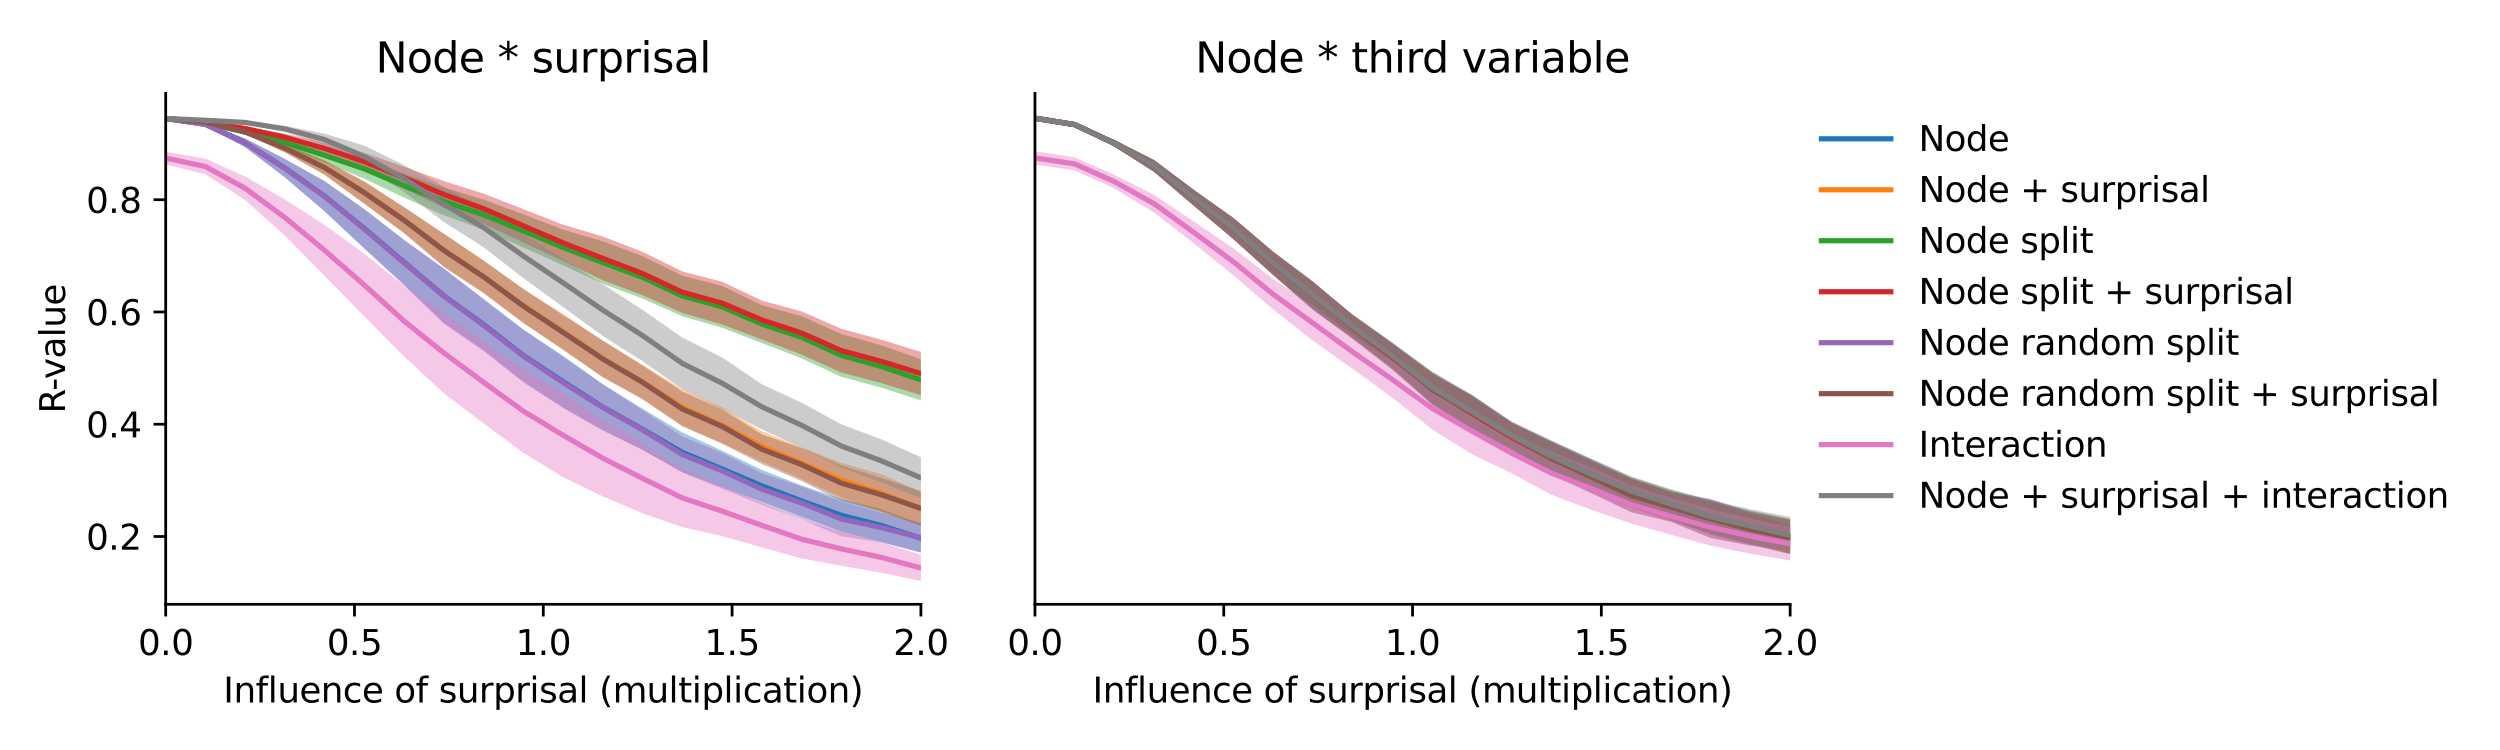 <?xml version="1.0" encoding="utf-8" standalone="no"?>
<!DOCTYPE svg PUBLIC "-//W3C//DTD SVG 1.1//EN"
  "http://www.w3.org/Graphics/SVG/1.1/DTD/svg11.dtd">
<svg xmlns:xlink="http://www.w3.org/1999/xlink" width="720pt" height="216pt" viewBox="0 0 720 216" xmlns="http://www.w3.org/2000/svg" version="1.1">
 <defs>
  <style type="text/css">*{stroke-linejoin: round; stroke-linecap: butt}</style>
 </defs>
 <g id="figure_1">
  <g id="patch_1">
   <path d="M 0 216 
L 720 216 
L 720 0 
L 0 0 
z
" style="fill: #ffffff"/>
  </g>
  <g id="axes_1">
   <g id="patch_2">
    <path d="M 47.72 174.04 
L 265.215 174.04 
L 265.215 26.88 
L 47.72 26.88 
z
" style="fill: #ffffff"/>
   </g>
   <g id="PolyCollection_1">
    <path d="M 47.72 33.592 
L 47.72 34.629 
L 59.167 36.316 
L 70.614 42.364 
L 82.061 51.069 
L 93.508 60.886 
L 104.956 71.49 
L 116.403 82.007 
L 127.85 93.064 
L 139.297 100.852 
L 150.744 109.911 
L 162.191 117.385 
L 173.638 123.836 
L 185.085 129.611 
L 196.532 136.027 
L 207.979 140.335 
L 219.427 144.525 
L 230.874 148.767 
L 242.321 153.102 
L 253.768 156.093 
L 265.215 159.133 
L 265.215 150.887 
L 265.215 150.887 
L 253.768 146.586 
L 242.321 143.716 
L 230.874 139.812 
L 219.427 135.343 
L 207.979 129.814 
L 196.532 124.564 
L 185.085 117.719 
L 173.638 110.685 
L 162.191 102.467 
L 150.744 94.923 
L 139.297 86.121 
L 127.85 77.382 
L 116.403 69.082 
L 104.956 60.226 
L 93.508 52.174 
L 82.061 45.792 
L 70.614 39.892 
L 59.167 35.303 
L 47.72 33.592 
z
" clip-path="url(#p84b21e90bc)" style="fill: #1f77b4; fill-opacity: 0.4"/>
   </g>
   <g id="PolyCollection_2">
    <path d="M 47.72 33.608 
L 47.72 34.637 
L 59.167 35.611 
L 70.614 38.592 
L 82.061 43.875 
L 93.508 50.332 
L 104.956 58.591 
L 116.403 67.064 
L 127.85 76.711 
L 139.297 84.354 
L 150.744 92.914 
L 162.191 100.697 
L 173.638 108.572 
L 185.085 114.999 
L 196.532 122.594 
L 207.979 127.636 
L 219.427 132.967 
L 230.874 137.983 
L 242.321 143.321 
L 253.768 147.512 
L 265.215 151.273 
L 265.215 141.681 
L 265.215 141.681 
L 253.768 136.57 
L 242.321 133.33 
L 230.874 128.821 
L 219.427 124.218 
L 207.979 117.344 
L 196.532 112.114 
L 185.085 105.078 
L 173.638 98.107 
L 162.191 90.432 
L 150.744 83.256 
L 139.297 75.008 
L 127.85 67.346 
L 116.403 59.671 
L 104.956 52.302 
L 93.508 46.208 
L 82.061 41.462 
L 70.614 37.345 
L 59.167 34.781 
L 47.72 33.608 
z
" clip-path="url(#p84b21e90bc)" style="fill: #ff7f0e; fill-opacity: 0.4"/>
   </g>
   <g id="PolyCollection_3">
    <path d="M 47.72 33.605 
L 47.72 34.639 
L 59.167 35.867 
L 70.614 38.547 
L 82.061 42.413 
L 93.508 46.816 
L 104.956 51.477 
L 116.403 56.937 
L 127.85 61.992 
L 139.297 66.204 
L 150.744 71.269 
L 162.191 76.425 
L 173.638 81.753 
L 185.085 85.998 
L 196.532 91.105 
L 207.979 94.408 
L 219.427 98.789 
L 230.874 103.227 
L 242.321 108.528 
L 253.768 111.633 
L 265.215 115.334 
L 265.215 103.454 
L 265.215 103.454 
L 253.768 99.431 
L 242.321 96.211 
L 230.874 91.059 
L 219.427 87.905 
L 207.979 82.337 
L 196.532 79.42 
L 185.085 73.786 
L 173.638 69.502 
L 162.191 66.149 
L 150.744 61.741 
L 139.297 57.494 
L 127.85 54.011 
L 116.403 50.042 
L 104.956 45.836 
L 93.508 42.697 
L 82.061 39.732 
L 70.614 37.567 
L 59.167 35.005 
L 47.72 33.605 
z
" clip-path="url(#p84b21e90bc)" style="fill: #2ca02c; fill-opacity: 0.4"/>
   </g>
   <g id="PolyCollection_4">
    <path d="M 47.72 33.619 
L 47.72 34.643 
L 59.167 35.553 
L 70.614 37.443 
L 82.061 40.632 
L 93.508 44.397 
L 104.956 49.008 
L 116.403 54.357 
L 127.85 59.88 
L 139.297 64.453 
L 150.744 69.863 
L 162.191 75.192 
L 173.638 80.745 
L 185.085 85.03 
L 196.532 90.128 
L 207.979 93.476 
L 219.427 97.748 
L 230.874 102.134 
L 242.321 107.302 
L 253.768 110.312 
L 265.215 113.805 
L 265.215 101.367 
L 265.215 101.367 
L 253.768 97.81 
L 242.321 94.701 
L 230.874 89.694 
L 219.427 86.578 
L 207.979 81.136 
L 196.532 78.196 
L 185.085 72.55 
L 173.638 68.122 
L 162.191 64.726 
L 150.744 60.237 
L 139.297 55.791 
L 127.85 52.161 
L 116.403 48.063 
L 104.956 44.043 
L 93.508 41.126 
L 82.061 38.475 
L 70.614 36.556 
L 59.167 34.744 
L 47.72 33.619 
z
" clip-path="url(#p84b21e90bc)" style="fill: #d62728; fill-opacity: 0.4"/>
   </g>
   <g id="PolyCollection_5">
    <path d="M 47.72 33.601 
L 47.72 34.64 
L 59.167 36.345 
L 70.614 42.424 
L 82.061 51.131 
L 93.508 60.884 
L 104.956 71.684 
L 116.403 82.24 
L 127.85 93.215 
L 139.297 101.142 
L 150.744 110.124 
L 162.191 117.537 
L 173.638 124.056 
L 185.085 129.51 
L 196.532 136.09 
L 207.979 140.753 
L 219.427 145.412 
L 230.874 149.656 
L 242.321 154.454 
L 253.768 156.179 
L 265.215 159.14 
L 265.215 150.632 
L 265.215 150.632 
L 253.768 147.66 
L 242.321 144.498 
L 230.874 140.114 
L 219.427 136.346 
L 207.979 130.467 
L 196.532 125.747 
L 185.085 118.112 
L 173.638 110.733 
L 162.191 102.836 
L 150.744 94.986 
L 139.297 86.263 
L 127.85 77.328 
L 116.403 69.197 
L 104.956 60.325 
L 93.508 52.209 
L 82.061 45.821 
L 70.614 39.919 
L 59.167 35.312 
L 47.72 33.601 
z
" clip-path="url(#p84b21e90bc)" style="fill: #9467bd; fill-opacity: 0.4"/>
   </g>
   <g id="PolyCollection_6">
    <path d="M 47.72 33.618 
L 47.72 34.648 
L 59.167 35.638 
L 70.614 38.629 
L 82.061 43.886 
L 93.508 50.355 
L 104.956 58.752 
L 116.403 67.222 
L 127.85 76.956 
L 139.297 84.429 
L 150.744 93.101 
L 162.191 100.749 
L 173.638 108.704 
L 185.085 114.967 
L 196.532 122.802 
L 207.979 127.812 
L 219.427 133.647 
L 230.874 138.564 
L 242.321 144.284 
L 253.768 147.314 
L 265.215 151.389 
L 265.215 141.467 
L 265.215 141.467 
L 253.768 137.64 
L 242.321 134.033 
L 230.874 129.061 
L 219.427 125.121 
L 207.979 117.842 
L 196.532 112.791 
L 185.085 105.304 
L 173.638 98.129 
L 162.191 90.781 
L 150.744 83.236 
L 139.297 75.083 
L 127.85 67.327 
L 116.403 59.708 
L 104.956 52.285 
L 93.508 46.26 
L 82.061 41.497 
L 70.614 37.378 
L 59.167 34.794 
L 47.72 33.618 
z
" clip-path="url(#p84b21e90bc)" style="fill: #8c564b; fill-opacity: 0.4"/>
   </g>
   <g id="PolyCollection_7">
    <path d="M 47.72 43.709 
L 47.72 47.368 
L 59.167 50.228 
L 70.614 57.625 
L 82.061 67.884 
L 93.508 79.444 
L 104.956 91.168 
L 116.403 102.684 
L 127.85 113.271 
L 139.297 121.942 
L 150.744 130.429 
L 162.191 137.439 
L 173.638 142.974 
L 185.085 147.839 
L 196.532 151.824 
L 207.979 154.398 
L 219.427 157.644 
L 230.874 160.828 
L 242.321 162.957 
L 253.768 164.93 
L 265.215 167.351 
L 265.215 159.791 
L 265.215 159.791 
L 253.768 156.138 
L 242.321 153.208 
L 230.874 149.746 
L 219.427 144.979 
L 207.979 140.063 
L 196.532 135.007 
L 185.085 127.752 
L 173.638 120.963 
L 162.191 113.305 
L 150.744 106.417 
L 139.297 98.306 
L 127.85 90.056 
L 116.403 82.306 
L 104.956 73.137 
L 93.508 64.79 
L 82.061 57.458 
L 70.614 50.867 
L 59.167 45.694 
L 47.72 43.709 
z
" clip-path="url(#p84b21e90bc)" style="fill: #e377c2; fill-opacity: 0.4"/>
   </g>
   <g id="PolyCollection_8">
    <path d="M 47.72 33.609 
L 47.72 34.652 
L 59.167 34.961 
L 70.614 35.672 
L 82.061 38.004 
L 93.508 41.893 
L 104.956 48.249 
L 116.403 55.292 
L 127.85 63.954 
L 139.297 71.224 
L 150.744 80.102 
L 162.191 88.448 
L 173.638 96.783 
L 185.085 104.055 
L 196.532 112.093 
L 207.979 117.775 
L 219.427 123.655 
L 230.874 128.971 
L 242.321 134.71 
L 253.768 138.889 
L 265.215 143.558 
L 265.215 131.682 
L 265.215 131.682 
L 253.768 126.51 
L 242.321 122.218 
L 230.874 115.99 
L 219.427 110.677 
L 207.979 102.962 
L 196.532 97.243 
L 185.085 89.27 
L 173.638 81.867 
L 162.191 74.48 
L 150.744 67.385 
L 139.297 59.894 
L 127.85 53.742 
L 116.403 47.577 
L 104.956 41.945 
L 93.508 38.522 
L 82.061 36.237 
L 70.614 34.857 
L 59.167 34.308 
L 47.72 33.609 
z
" clip-path="url(#p84b21e90bc)" style="fill: #7f7f7f; fill-opacity: 0.4"/>
   </g>
   <g id="matplotlib.axis_1">
    <g id="xtick_1">
     <g id="line2d_1">
      <defs>
       <path id="m233dfe2d26" d="M 0 0 
L 0 3.5 
" style="stroke: #000000; stroke-width: 0.8"/>
      </defs>
      <g>
       <use xlink:href="#m233dfe2d26" x="47.72" y="174.04" style="stroke: #000000; stroke-width: 0.8"/>
      </g>
     </g>
     <g id="text_1">
      <!-- 0.0 -->
      <g transform="translate(39.768 188.638)scale(0.1 -0.1)">
       <defs>
        <path id="DejaVuSans-30" d="M 2034 4250 
Q 1547 4250 1301 3770 
Q 1056 3291 1056 2328 
Q 1056 1369 1301 889 
Q 1547 409 2034 409 
Q 2525 409 2770 889 
Q 3016 1369 3016 2328 
Q 3016 3291 2770 3770 
Q 2525 4250 2034 4250 
z
M 2034 4750 
Q 2819 4750 3233 4129 
Q 3647 3509 3647 2328 
Q 3647 1150 3233 529 
Q 2819 -91 2034 -91 
Q 1250 -91 836 529 
Q 422 1150 422 2328 
Q 422 3509 836 4129 
Q 1250 4750 2034 4750 
z
" transform="scale(0.016)"/>
        <path id="DejaVuSans-2e" d="M 684 794 
L 1344 794 
L 1344 0 
L 684 0 
L 684 794 
z
" transform="scale(0.016)"/>
       </defs>
       <use xlink:href="#DejaVuSans-30"/>
       <use xlink:href="#DejaVuSans-2e" x="63.623"/>
       <use xlink:href="#DejaVuSans-30" x="95.41"/>
      </g>
     </g>
    </g>
    <g id="xtick_2">
     <g id="line2d_2">
      <g>
       <use xlink:href="#m233dfe2d26" x="102.094" y="174.04" style="stroke: #000000; stroke-width: 0.8"/>
      </g>
     </g>
     <g id="text_2">
      <!-- 0.5 -->
      <g transform="translate(94.142 188.638)scale(0.1 -0.1)">
       <defs>
        <path id="DejaVuSans-35" d="M 691 4666 
L 3169 4666 
L 3169 4134 
L 1269 4134 
L 1269 2991 
Q 1406 3038 1543 3061 
Q 1681 3084 1819 3084 
Q 2600 3084 3056 2656 
Q 3513 2228 3513 1497 
Q 3513 744 3044 326 
Q 2575 -91 1722 -91 
Q 1428 -91 1123 -41 
Q 819 9 494 109 
L 494 744 
Q 775 591 1075 516 
Q 1375 441 1709 441 
Q 2250 441 2565 725 
Q 2881 1009 2881 1497 
Q 2881 1984 2565 2268 
Q 2250 2553 1709 2553 
Q 1456 2553 1204 2497 
Q 953 2441 691 2322 
L 691 4666 
z
" transform="scale(0.016)"/>
       </defs>
       <use xlink:href="#DejaVuSans-30"/>
       <use xlink:href="#DejaVuSans-2e" x="63.623"/>
       <use xlink:href="#DejaVuSans-35" x="95.41"/>
      </g>
     </g>
    </g>
    <g id="xtick_3">
     <g id="line2d_3">
      <g>
       <use xlink:href="#m233dfe2d26" x="156.468" y="174.04" style="stroke: #000000; stroke-width: 0.8"/>
      </g>
     </g>
     <g id="text_3">
      <!-- 1.0 -->
      <g transform="translate(148.516 188.638)scale(0.1 -0.1)">
       <defs>
        <path id="DejaVuSans-31" d="M 794 531 
L 1825 531 
L 1825 4091 
L 703 3866 
L 703 4441 
L 1819 4666 
L 2450 4666 
L 2450 531 
L 3481 531 
L 3481 0 
L 794 0 
L 794 531 
z
" transform="scale(0.016)"/>
       </defs>
       <use xlink:href="#DejaVuSans-31"/>
       <use xlink:href="#DejaVuSans-2e" x="63.623"/>
       <use xlink:href="#DejaVuSans-30" x="95.41"/>
      </g>
     </g>
    </g>
    <g id="xtick_4">
     <g id="line2d_4">
      <g>
       <use xlink:href="#m233dfe2d26" x="210.841" y="174.04" style="stroke: #000000; stroke-width: 0.8"/>
      </g>
     </g>
     <g id="text_4">
      <!-- 1.5 -->
      <g transform="translate(202.89 188.638)scale(0.1 -0.1)">
       <use xlink:href="#DejaVuSans-31"/>
       <use xlink:href="#DejaVuSans-2e" x="63.623"/>
       <use xlink:href="#DejaVuSans-35" x="95.41"/>
      </g>
     </g>
    </g>
    <g id="xtick_5">
     <g id="line2d_5">
      <g>
       <use xlink:href="#m233dfe2d26" x="265.215" y="174.04" style="stroke: #000000; stroke-width: 0.8"/>
      </g>
     </g>
     <g id="text_5">
      <!-- 2.0 -->
      <g transform="translate(257.263 188.638)scale(0.1 -0.1)">
       <defs>
        <path id="DejaVuSans-32" d="M 1228 531 
L 3431 531 
L 3431 0 
L 469 0 
L 469 531 
Q 828 903 1448 1529 
Q 2069 2156 2228 2338 
Q 2531 2678 2651 2914 
Q 2772 3150 2772 3378 
Q 2772 3750 2511 3984 
Q 2250 4219 1831 4219 
Q 1534 4219 1204 4116 
Q 875 4013 500 3803 
L 500 4441 
Q 881 4594 1212 4672 
Q 1544 4750 1819 4750 
Q 2544 4750 2975 4387 
Q 3406 4025 3406 3419 
Q 3406 3131 3298 2873 
Q 3191 2616 2906 2266 
Q 2828 2175 2409 1742 
Q 1991 1309 1228 531 
z
" transform="scale(0.016)"/>
       </defs>
       <use xlink:href="#DejaVuSans-32"/>
       <use xlink:href="#DejaVuSans-2e" x="63.623"/>
       <use xlink:href="#DejaVuSans-30" x="95.41"/>
      </g>
     </g>
    </g>
    <g id="text_6">
     <!-- Influence of surprisal (multiplication) -->
     <g transform="translate(64.321 202.317)scale(0.1 -0.1)">
      <defs>
       <path id="DejaVuSans-49" d="M 628 4666 
L 1259 4666 
L 1259 0 
L 628 0 
L 628 4666 
z
" transform="scale(0.016)"/>
       <path id="DejaVuSans-6e" d="M 3513 2113 
L 3513 0 
L 2938 0 
L 2938 2094 
Q 2938 2591 2744 2837 
Q 2550 3084 2163 3084 
Q 1697 3084 1428 2787 
Q 1159 2491 1159 1978 
L 1159 0 
L 581 0 
L 581 3500 
L 1159 3500 
L 1159 2956 
Q 1366 3272 1645 3428 
Q 1925 3584 2291 3584 
Q 2894 3584 3203 3211 
Q 3513 2838 3513 2113 
z
" transform="scale(0.016)"/>
       <path id="DejaVuSans-66" d="M 2375 4863 
L 2375 4384 
L 1825 4384 
Q 1516 4384 1395 4259 
Q 1275 4134 1275 3809 
L 1275 3500 
L 2222 3500 
L 2222 3053 
L 1275 3053 
L 1275 0 
L 697 0 
L 697 3053 
L 147 3053 
L 147 3500 
L 697 3500 
L 697 3744 
Q 697 4328 969 4595 
Q 1241 4863 1831 4863 
L 2375 4863 
z
" transform="scale(0.016)"/>
       <path id="DejaVuSans-6c" d="M 603 4863 
L 1178 4863 
L 1178 0 
L 603 0 
L 603 4863 
z
" transform="scale(0.016)"/>
       <path id="DejaVuSans-75" d="M 544 1381 
L 544 3500 
L 1119 3500 
L 1119 1403 
Q 1119 906 1312 657 
Q 1506 409 1894 409 
Q 2359 409 2629 706 
Q 2900 1003 2900 1516 
L 2900 3500 
L 3475 3500 
L 3475 0 
L 2900 0 
L 2900 538 
Q 2691 219 2414 64 
Q 2138 -91 1772 -91 
Q 1169 -91 856 284 
Q 544 659 544 1381 
z
M 1991 3584 
L 1991 3584 
z
" transform="scale(0.016)"/>
       <path id="DejaVuSans-65" d="M 3597 1894 
L 3597 1613 
L 953 1613 
Q 991 1019 1311 708 
Q 1631 397 2203 397 
Q 2534 397 2845 478 
Q 3156 559 3463 722 
L 3463 178 
Q 3153 47 2828 -22 
Q 2503 -91 2169 -91 
Q 1331 -91 842 396 
Q 353 884 353 1716 
Q 353 2575 817 3079 
Q 1281 3584 2069 3584 
Q 2775 3584 3186 3129 
Q 3597 2675 3597 1894 
z
M 3022 2063 
Q 3016 2534 2758 2815 
Q 2500 3097 2075 3097 
Q 1594 3097 1305 2825 
Q 1016 2553 972 2059 
L 3022 2063 
z
" transform="scale(0.016)"/>
       <path id="DejaVuSans-63" d="M 3122 3366 
L 3122 2828 
Q 2878 2963 2633 3030 
Q 2388 3097 2138 3097 
Q 1578 3097 1268 2742 
Q 959 2388 959 1747 
Q 959 1106 1268 751 
Q 1578 397 2138 397 
Q 2388 397 2633 464 
Q 2878 531 3122 666 
L 3122 134 
Q 2881 22 2623 -34 
Q 2366 -91 2075 -91 
Q 1284 -91 818 406 
Q 353 903 353 1747 
Q 353 2603 823 3093 
Q 1294 3584 2113 3584 
Q 2378 3584 2631 3529 
Q 2884 3475 3122 3366 
z
" transform="scale(0.016)"/>
       <path id="DejaVuSans-20" transform="scale(0.016)"/>
       <path id="DejaVuSans-6f" d="M 1959 3097 
Q 1497 3097 1228 2736 
Q 959 2375 959 1747 
Q 959 1119 1226 758 
Q 1494 397 1959 397 
Q 2419 397 2687 759 
Q 2956 1122 2956 1747 
Q 2956 2369 2687 2733 
Q 2419 3097 1959 3097 
z
M 1959 3584 
Q 2709 3584 3137 3096 
Q 3566 2609 3566 1747 
Q 3566 888 3137 398 
Q 2709 -91 1959 -91 
Q 1206 -91 779 398 
Q 353 888 353 1747 
Q 353 2609 779 3096 
Q 1206 3584 1959 3584 
z
" transform="scale(0.016)"/>
       <path id="DejaVuSans-73" d="M 2834 3397 
L 2834 2853 
Q 2591 2978 2328 3040 
Q 2066 3103 1784 3103 
Q 1356 3103 1142 2972 
Q 928 2841 928 2578 
Q 928 2378 1081 2264 
Q 1234 2150 1697 2047 
L 1894 2003 
Q 2506 1872 2764 1633 
Q 3022 1394 3022 966 
Q 3022 478 2636 193 
Q 2250 -91 1575 -91 
Q 1294 -91 989 -36 
Q 684 19 347 128 
L 347 722 
Q 666 556 975 473 
Q 1284 391 1588 391 
Q 1994 391 2212 530 
Q 2431 669 2431 922 
Q 2431 1156 2273 1281 
Q 2116 1406 1581 1522 
L 1381 1569 
Q 847 1681 609 1914 
Q 372 2147 372 2553 
Q 372 3047 722 3315 
Q 1072 3584 1716 3584 
Q 2034 3584 2315 3537 
Q 2597 3491 2834 3397 
z
" transform="scale(0.016)"/>
       <path id="DejaVuSans-72" d="M 2631 2963 
Q 2534 3019 2420 3045 
Q 2306 3072 2169 3072 
Q 1681 3072 1420 2755 
Q 1159 2438 1159 1844 
L 1159 0 
L 581 0 
L 581 3500 
L 1159 3500 
L 1159 2956 
Q 1341 3275 1631 3429 
Q 1922 3584 2338 3584 
Q 2397 3584 2469 3576 
Q 2541 3569 2628 3553 
L 2631 2963 
z
" transform="scale(0.016)"/>
       <path id="DejaVuSans-70" d="M 1159 525 
L 1159 -1331 
L 581 -1331 
L 581 3500 
L 1159 3500 
L 1159 2969 
Q 1341 3281 1617 3432 
Q 1894 3584 2278 3584 
Q 2916 3584 3314 3078 
Q 3713 2572 3713 1747 
Q 3713 922 3314 415 
Q 2916 -91 2278 -91 
Q 1894 -91 1617 61 
Q 1341 213 1159 525 
z
M 3116 1747 
Q 3116 2381 2855 2742 
Q 2594 3103 2138 3103 
Q 1681 3103 1420 2742 
Q 1159 2381 1159 1747 
Q 1159 1113 1420 752 
Q 1681 391 2138 391 
Q 2594 391 2855 752 
Q 3116 1113 3116 1747 
z
" transform="scale(0.016)"/>
       <path id="DejaVuSans-69" d="M 603 3500 
L 1178 3500 
L 1178 0 
L 603 0 
L 603 3500 
z
M 603 4863 
L 1178 4863 
L 1178 4134 
L 603 4134 
L 603 4863 
z
" transform="scale(0.016)"/>
       <path id="DejaVuSans-61" d="M 2194 1759 
Q 1497 1759 1228 1600 
Q 959 1441 959 1056 
Q 959 750 1161 570 
Q 1363 391 1709 391 
Q 2188 391 2477 730 
Q 2766 1069 2766 1631 
L 2766 1759 
L 2194 1759 
z
M 3341 1997 
L 3341 0 
L 2766 0 
L 2766 531 
Q 2569 213 2275 61 
Q 1981 -91 1556 -91 
Q 1019 -91 701 211 
Q 384 513 384 1019 
Q 384 1609 779 1909 
Q 1175 2209 1959 2209 
L 2766 2209 
L 2766 2266 
Q 2766 2663 2505 2880 
Q 2244 3097 1772 3097 
Q 1472 3097 1187 3025 
Q 903 2953 641 2809 
L 641 3341 
Q 956 3463 1253 3523 
Q 1550 3584 1831 3584 
Q 2591 3584 2966 3190 
Q 3341 2797 3341 1997 
z
" transform="scale(0.016)"/>
       <path id="DejaVuSans-28" d="M 1984 4856 
Q 1566 4138 1362 3434 
Q 1159 2731 1159 2009 
Q 1159 1288 1364 580 
Q 1569 -128 1984 -844 
L 1484 -844 
Q 1016 -109 783 600 
Q 550 1309 550 2009 
Q 550 2706 781 3412 
Q 1013 4119 1484 4856 
L 1984 4856 
z
" transform="scale(0.016)"/>
       <path id="DejaVuSans-6d" d="M 3328 2828 
Q 3544 3216 3844 3400 
Q 4144 3584 4550 3584 
Q 5097 3584 5394 3201 
Q 5691 2819 5691 2113 
L 5691 0 
L 5113 0 
L 5113 2094 
Q 5113 2597 4934 2840 
Q 4756 3084 4391 3084 
Q 3944 3084 3684 2787 
Q 3425 2491 3425 1978 
L 3425 0 
L 2847 0 
L 2847 2094 
Q 2847 2600 2669 2842 
Q 2491 3084 2119 3084 
Q 1678 3084 1418 2786 
Q 1159 2488 1159 1978 
L 1159 0 
L 581 0 
L 581 3500 
L 1159 3500 
L 1159 2956 
Q 1356 3278 1631 3431 
Q 1906 3584 2284 3584 
Q 2666 3584 2933 3390 
Q 3200 3197 3328 2828 
z
" transform="scale(0.016)"/>
       <path id="DejaVuSans-74" d="M 1172 4494 
L 1172 3500 
L 2356 3500 
L 2356 3053 
L 1172 3053 
L 1172 1153 
Q 1172 725 1289 603 
Q 1406 481 1766 481 
L 2356 481 
L 2356 0 
L 1766 0 
Q 1100 0 847 248 
Q 594 497 594 1153 
L 594 3053 
L 172 3053 
L 172 3500 
L 594 3500 
L 594 4494 
L 1172 4494 
z
" transform="scale(0.016)"/>
       <path id="DejaVuSans-29" d="M 513 4856 
L 1013 4856 
Q 1481 4119 1714 3412 
Q 1947 2706 1947 2009 
Q 1947 1309 1714 600 
Q 1481 -109 1013 -844 
L 513 -844 
Q 928 -128 1133 580 
Q 1338 1288 1338 2009 
Q 1338 2731 1133 3434 
Q 928 4138 513 4856 
z
" transform="scale(0.016)"/>
      </defs>
      <use xlink:href="#DejaVuSans-49"/>
      <use xlink:href="#DejaVuSans-6e" x="29.492"/>
      <use xlink:href="#DejaVuSans-66" x="92.871"/>
      <use xlink:href="#DejaVuSans-6c" x="128.076"/>
      <use xlink:href="#DejaVuSans-75" x="155.859"/>
      <use xlink:href="#DejaVuSans-65" x="219.238"/>
      <use xlink:href="#DejaVuSans-6e" x="280.762"/>
      <use xlink:href="#DejaVuSans-63" x="344.141"/>
      <use xlink:href="#DejaVuSans-65" x="399.121"/>
      <use xlink:href="#DejaVuSans-20" x="460.645"/>
      <use xlink:href="#DejaVuSans-6f" x="492.432"/>
      <use xlink:href="#DejaVuSans-66" x="553.613"/>
      <use xlink:href="#DejaVuSans-20" x="588.818"/>
      <use xlink:href="#DejaVuSans-73" x="620.605"/>
      <use xlink:href="#DejaVuSans-75" x="672.705"/>
      <use xlink:href="#DejaVuSans-72" x="736.084"/>
      <use xlink:href="#DejaVuSans-70" x="777.197"/>
      <use xlink:href="#DejaVuSans-72" x="840.674"/>
      <use xlink:href="#DejaVuSans-69" x="881.787"/>
      <use xlink:href="#DejaVuSans-73" x="909.57"/>
      <use xlink:href="#DejaVuSans-61" x="961.67"/>
      <use xlink:href="#DejaVuSans-6c" x="1022.949"/>
      <use xlink:href="#DejaVuSans-20" x="1050.732"/>
      <use xlink:href="#DejaVuSans-28" x="1082.52"/>
      <use xlink:href="#DejaVuSans-6d" x="1121.533"/>
      <use xlink:href="#DejaVuSans-75" x="1218.945"/>
      <use xlink:href="#DejaVuSans-6c" x="1282.324"/>
      <use xlink:href="#DejaVuSans-74" x="1310.107"/>
      <use xlink:href="#DejaVuSans-69" x="1349.316"/>
      <use xlink:href="#DejaVuSans-70" x="1377.1"/>
      <use xlink:href="#DejaVuSans-6c" x="1440.576"/>
      <use xlink:href="#DejaVuSans-69" x="1468.359"/>
      <use xlink:href="#DejaVuSans-63" x="1496.143"/>
      <use xlink:href="#DejaVuSans-61" x="1551.123"/>
      <use xlink:href="#DejaVuSans-74" x="1612.402"/>
      <use xlink:href="#DejaVuSans-69" x="1651.611"/>
      <use xlink:href="#DejaVuSans-6f" x="1679.395"/>
      <use xlink:href="#DejaVuSans-6e" x="1740.576"/>
      <use xlink:href="#DejaVuSans-29" x="1803.955"/>
     </g>
    </g>
   </g>
   <g id="matplotlib.axis_2">
    <g id="ytick_1">
     <g id="line2d_6">
      <defs>
       <path id="m22537de91d" d="M 0 0 
L -3.5 0 
" style="stroke: #000000; stroke-width: 0.8"/>
      </defs>
      <g>
       <use xlink:href="#m22537de91d" x="47.72" y="154.51" style="stroke: #000000; stroke-width: 0.8"/>
      </g>
     </g>
     <g id="text_7">
      <!-- 0.2 -->
      <g transform="translate(24.817 158.31)scale(0.1 -0.1)">
       <use xlink:href="#DejaVuSans-30"/>
       <use xlink:href="#DejaVuSans-2e" x="63.623"/>
       <use xlink:href="#DejaVuSans-32" x="95.41"/>
      </g>
     </g>
    </g>
    <g id="ytick_2">
     <g id="line2d_7">
      <g>
       <use xlink:href="#m22537de91d" x="47.72" y="122.179" style="stroke: #000000; stroke-width: 0.8"/>
      </g>
     </g>
     <g id="text_8">
      <!-- 0.4 -->
      <g transform="translate(24.817 125.978)scale(0.1 -0.1)">
       <defs>
        <path id="DejaVuSans-34" d="M 2419 4116 
L 825 1625 
L 2419 1625 
L 2419 4116 
z
M 2253 4666 
L 3047 4666 
L 3047 1625 
L 3713 1625 
L 3713 1100 
L 3047 1100 
L 3047 0 
L 2419 0 
L 2419 1100 
L 313 1100 
L 313 1709 
L 2253 4666 
z
" transform="scale(0.016)"/>
       </defs>
       <use xlink:href="#DejaVuSans-30"/>
       <use xlink:href="#DejaVuSans-2e" x="63.623"/>
       <use xlink:href="#DejaVuSans-34" x="95.41"/>
      </g>
     </g>
    </g>
    <g id="ytick_3">
     <g id="line2d_8">
      <g>
       <use xlink:href="#m22537de91d" x="47.72" y="89.847" style="stroke: #000000; stroke-width: 0.8"/>
      </g>
     </g>
     <g id="text_9">
      <!-- 0.6 -->
      <g transform="translate(24.817 93.646)scale(0.1 -0.1)">
       <defs>
        <path id="DejaVuSans-36" d="M 2113 2584 
Q 1688 2584 1439 2293 
Q 1191 2003 1191 1497 
Q 1191 994 1439 701 
Q 1688 409 2113 409 
Q 2538 409 2786 701 
Q 3034 994 3034 1497 
Q 3034 2003 2786 2293 
Q 2538 2584 2113 2584 
z
M 3366 4563 
L 3366 3988 
Q 3128 4100 2886 4159 
Q 2644 4219 2406 4219 
Q 1781 4219 1451 3797 
Q 1122 3375 1075 2522 
Q 1259 2794 1537 2939 
Q 1816 3084 2150 3084 
Q 2853 3084 3261 2657 
Q 3669 2231 3669 1497 
Q 3669 778 3244 343 
Q 2819 -91 2113 -91 
Q 1303 -91 875 529 
Q 447 1150 447 2328 
Q 447 3434 972 4092 
Q 1497 4750 2381 4750 
Q 2619 4750 2861 4703 
Q 3103 4656 3366 4563 
z
" transform="scale(0.016)"/>
       </defs>
       <use xlink:href="#DejaVuSans-30"/>
       <use xlink:href="#DejaVuSans-2e" x="63.623"/>
       <use xlink:href="#DejaVuSans-36" x="95.41"/>
      </g>
     </g>
    </g>
    <g id="ytick_4">
     <g id="line2d_9">
      <g>
       <use xlink:href="#m22537de91d" x="47.72" y="57.515" style="stroke: #000000; stroke-width: 0.8"/>
      </g>
     </g>
     <g id="text_10">
      <!-- 0.8 -->
      <g transform="translate(24.817 61.315)scale(0.1 -0.1)">
       <defs>
        <path id="DejaVuSans-38" d="M 2034 2216 
Q 1584 2216 1326 1975 
Q 1069 1734 1069 1313 
Q 1069 891 1326 650 
Q 1584 409 2034 409 
Q 2484 409 2743 651 
Q 3003 894 3003 1313 
Q 3003 1734 2745 1975 
Q 2488 2216 2034 2216 
z
M 1403 2484 
Q 997 2584 770 2862 
Q 544 3141 544 3541 
Q 544 4100 942 4425 
Q 1341 4750 2034 4750 
Q 2731 4750 3128 4425 
Q 3525 4100 3525 3541 
Q 3525 3141 3298 2862 
Q 3072 2584 2669 2484 
Q 3125 2378 3379 2068 
Q 3634 1759 3634 1313 
Q 3634 634 3220 271 
Q 2806 -91 2034 -91 
Q 1263 -91 848 271 
Q 434 634 434 1313 
Q 434 1759 690 2068 
Q 947 2378 1403 2484 
z
M 1172 3481 
Q 1172 3119 1398 2916 
Q 1625 2713 2034 2713 
Q 2441 2713 2670 2916 
Q 2900 3119 2900 3481 
Q 2900 3844 2670 4047 
Q 2441 4250 2034 4250 
Q 1625 4250 1398 4047 
Q 1172 3844 1172 3481 
z
" transform="scale(0.016)"/>
       </defs>
       <use xlink:href="#DejaVuSans-30"/>
       <use xlink:href="#DejaVuSans-2e" x="63.623"/>
       <use xlink:href="#DejaVuSans-38" x="95.41"/>
      </g>
     </g>
    </g>
    <g id="text_11">
     <!-- R-value -->
     <g transform="translate(18.737 119.065)rotate(-90)scale(0.1 -0.1)">
      <defs>
       <path id="DejaVuSans-52" d="M 2841 2188 
Q 3044 2119 3236 1894 
Q 3428 1669 3622 1275 
L 4263 0 
L 3584 0 
L 2988 1197 
Q 2756 1666 2539 1819 
Q 2322 1972 1947 1972 
L 1259 1972 
L 1259 0 
L 628 0 
L 628 4666 
L 2053 4666 
Q 2853 4666 3247 4331 
Q 3641 3997 3641 3322 
Q 3641 2881 3436 2590 
Q 3231 2300 2841 2188 
z
M 1259 4147 
L 1259 2491 
L 2053 2491 
Q 2509 2491 2742 2702 
Q 2975 2913 2975 3322 
Q 2975 3731 2742 3939 
Q 2509 4147 2053 4147 
L 1259 4147 
z
" transform="scale(0.016)"/>
       <path id="DejaVuSans-2d" d="M 313 2009 
L 1997 2009 
L 1997 1497 
L 313 1497 
L 313 2009 
z
" transform="scale(0.016)"/>
       <path id="DejaVuSans-76" d="M 191 3500 
L 800 3500 
L 1894 563 
L 2988 3500 
L 3597 3500 
L 2284 0 
L 1503 0 
L 191 3500 
z
" transform="scale(0.016)"/>
      </defs>
      <use xlink:href="#DejaVuSans-52"/>
      <use xlink:href="#DejaVuSans-2d" x="65.482"/>
      <use xlink:href="#DejaVuSans-76" x="98.941"/>
      <use xlink:href="#DejaVuSans-61" x="158.121"/>
      <use xlink:href="#DejaVuSans-6c" x="219.4"/>
      <use xlink:href="#DejaVuSans-75" x="247.184"/>
      <use xlink:href="#DejaVuSans-65" x="310.562"/>
     </g>
    </g>
   </g>
   <g id="line2d_10">
    <path d="M 47.72 34.11 
L 59.167 35.81 
L 70.614 41.128 
L 82.061 48.431 
L 93.508 56.53 
L 104.956 65.858 
L 116.403 75.544 
L 127.85 85.223 
L 139.297 93.486 
L 150.744 102.417 
L 162.191 109.926 
L 173.638 117.261 
L 185.085 123.665 
L 196.532 130.296 
L 207.979 135.075 
L 219.427 139.934 
L 230.874 144.289 
L 242.321 148.409 
L 253.768 151.34 
L 265.215 155.01 
" clip-path="url(#p84b21e90bc)" style="fill: none; stroke: #1f77b4; stroke-width: 1.5; stroke-linecap: square"/>
   </g>
   <g id="line2d_11">
    <path d="M 47.72 34.123 
L 59.167 35.196 
L 70.614 37.968 
L 82.061 42.669 
L 93.508 48.27 
L 104.956 55.446 
L 116.403 63.367 
L 127.85 72.029 
L 139.297 79.681 
L 150.744 88.085 
L 162.191 95.565 
L 173.638 103.339 
L 185.085 110.039 
L 196.532 117.354 
L 207.979 122.49 
L 219.427 128.592 
L 230.874 133.402 
L 242.321 138.325 
L 253.768 142.041 
L 265.215 146.477 
" clip-path="url(#p84b21e90bc)" style="fill: none; stroke: #ff7f0e; stroke-width: 1.5; stroke-linecap: square"/>
   </g>
   <g id="line2d_12">
    <path d="M 47.72 34.122 
L 59.167 35.436 
L 70.614 38.057 
L 82.061 41.073 
L 93.508 44.756 
L 104.956 48.656 
L 116.403 53.489 
L 127.85 58.001 
L 139.297 61.849 
L 150.744 66.505 
L 162.191 71.287 
L 173.638 75.627 
L 185.085 79.892 
L 196.532 85.263 
L 207.979 88.373 
L 219.427 93.347 
L 230.874 97.143 
L 242.321 102.369 
L 253.768 105.532 
L 265.215 109.394 
" clip-path="url(#p84b21e90bc)" style="fill: none; stroke: #2ca02c; stroke-width: 1.5; stroke-linecap: square"/>
   </g>
   <g id="line2d_13">
    <path d="M 47.72 34.131 
L 59.167 35.148 
L 70.614 36.999 
L 82.061 39.554 
L 93.508 42.761 
L 104.956 46.525 
L 116.403 51.21 
L 127.85 56.021 
L 139.297 60.122 
L 150.744 65.05 
L 162.191 69.959 
L 173.638 74.434 
L 185.085 78.79 
L 196.532 84.162 
L 207.979 87.306 
L 219.427 92.163 
L 230.874 95.914 
L 242.321 101.001 
L 253.768 104.061 
L 265.215 107.586 
" clip-path="url(#p84b21e90bc)" style="fill: none; stroke: #d62728; stroke-width: 1.5; stroke-linecap: square"/>
   </g>
   <g id="line2d_14">
    <path d="M 47.72 34.121 
L 59.167 35.828 
L 70.614 41.172 
L 82.061 48.476 
L 93.508 56.547 
L 104.956 66.004 
L 116.403 75.718 
L 127.85 85.272 
L 139.297 93.703 
L 150.744 102.555 
L 162.191 110.187 
L 173.638 117.394 
L 185.085 123.811 
L 196.532 130.918 
L 207.979 135.61 
L 219.427 140.879 
L 230.874 144.885 
L 242.321 149.476 
L 253.768 151.919 
L 265.215 154.886 
" clip-path="url(#p84b21e90bc)" style="fill: none; stroke: #9467bd; stroke-width: 1.5; stroke-linecap: square"/>
   </g>
   <g id="line2d_15">
    <path d="M 47.72 34.133 
L 59.167 35.216 
L 70.614 38.003 
L 82.061 42.691 
L 93.508 48.308 
L 104.956 55.518 
L 116.403 63.465 
L 127.85 72.141 
L 139.297 79.756 
L 150.744 88.168 
L 162.191 95.765 
L 173.638 103.417 
L 185.085 110.136 
L 196.532 117.796 
L 207.979 122.827 
L 219.427 129.384 
L 230.874 133.813 
L 242.321 139.159 
L 253.768 142.477 
L 265.215 146.428 
" clip-path="url(#p84b21e90bc)" style="fill: none; stroke: #8c564b; stroke-width: 1.5; stroke-linecap: square"/>
   </g>
   <g id="line2d_16">
    <path d="M 47.72 45.538 
L 59.167 47.961 
L 70.614 54.246 
L 82.061 62.671 
L 93.508 72.117 
L 104.956 82.152 
L 116.403 92.495 
L 127.85 101.664 
L 139.297 110.124 
L 150.744 118.423 
L 162.191 125.372 
L 173.638 131.969 
L 185.085 137.796 
L 196.532 143.416 
L 207.979 147.231 
L 219.427 151.311 
L 230.874 155.287 
L 242.321 158.082 
L 253.768 160.534 
L 265.215 163.571 
" clip-path="url(#p84b21e90bc)" style="fill: none; stroke: #e377c2; stroke-width: 1.5; stroke-linecap: square"/>
   </g>
   <g id="line2d_17">
    <path d="M 47.72 34.131 
L 59.167 34.634 
L 70.614 35.264 
L 82.061 37.12 
L 93.508 40.208 
L 104.956 45.097 
L 116.403 51.434 
L 127.85 58.848 
L 139.297 65.559 
L 150.744 73.743 
L 162.191 81.464 
L 173.638 89.325 
L 185.085 96.663 
L 196.532 104.668 
L 207.979 110.368 
L 219.427 117.166 
L 230.874 122.481 
L 242.321 128.464 
L 253.768 132.699 
L 265.215 137.62 
" clip-path="url(#p84b21e90bc)" style="fill: none; stroke: #7f7f7f; stroke-width: 1.5; stroke-linecap: square"/>
   </g>
   <g id="patch_3">
    <path d="M 47.72 174.04 
L 47.72 26.88 
" style="fill: none; stroke: #000000; stroke-width: 0.8; stroke-linejoin: miter; stroke-linecap: square"/>
   </g>
   <g id="patch_4">
    <path d="M 47.72 174.04 
L 265.215 174.04 
" style="fill: none; stroke: #000000; stroke-width: 0.8; stroke-linejoin: miter; stroke-linecap: square"/>
   </g>
   <g id="text_12">
    <!-- Node * surprisal -->
    <g transform="translate(108.186 20.88)scale(0.12 -0.12)">
     <defs>
      <path id="DejaVuSans-4e" d="M 628 4666 
L 1478 4666 
L 3547 763 
L 3547 4666 
L 4159 4666 
L 4159 0 
L 3309 0 
L 1241 3903 
L 1241 0 
L 628 0 
L 628 4666 
z
" transform="scale(0.016)"/>
      <path id="DejaVuSans-64" d="M 2906 2969 
L 2906 4863 
L 3481 4863 
L 3481 0 
L 2906 0 
L 2906 525 
Q 2725 213 2448 61 
Q 2172 -91 1784 -91 
Q 1150 -91 751 415 
Q 353 922 353 1747 
Q 353 2572 751 3078 
Q 1150 3584 1784 3584 
Q 2172 3584 2448 3432 
Q 2725 3281 2906 2969 
z
M 947 1747 
Q 947 1113 1208 752 
Q 1469 391 1925 391 
Q 2381 391 2643 752 
Q 2906 1113 2906 1747 
Q 2906 2381 2643 2742 
Q 2381 3103 1925 3103 
Q 1469 3103 1208 2742 
Q 947 2381 947 1747 
z
" transform="scale(0.016)"/>
      <path id="DejaVuSans-2a" d="M 3009 3897 
L 1888 3291 
L 3009 2681 
L 2828 2375 
L 1778 3009 
L 1778 1831 
L 1422 1831 
L 1422 3009 
L 372 2375 
L 191 2681 
L 1313 3291 
L 191 3897 
L 372 4206 
L 1422 3572 
L 1422 4750 
L 1778 4750 
L 1778 3572 
L 2828 4206 
L 3009 3897 
z
" transform="scale(0.016)"/>
     </defs>
     <use xlink:href="#DejaVuSans-4e"/>
     <use xlink:href="#DejaVuSans-6f" x="74.805"/>
     <use xlink:href="#DejaVuSans-64" x="135.986"/>
     <use xlink:href="#DejaVuSans-65" x="199.463"/>
     <use xlink:href="#DejaVuSans-20" x="260.986"/>
     <use xlink:href="#DejaVuSans-2a" x="292.773"/>
     <use xlink:href="#DejaVuSans-20" x="342.773"/>
     <use xlink:href="#DejaVuSans-73" x="374.561"/>
     <use xlink:href="#DejaVuSans-75" x="426.66"/>
     <use xlink:href="#DejaVuSans-72" x="490.039"/>
     <use xlink:href="#DejaVuSans-70" x="531.152"/>
     <use xlink:href="#DejaVuSans-72" x="594.629"/>
     <use xlink:href="#DejaVuSans-69" x="635.742"/>
     <use xlink:href="#DejaVuSans-73" x="663.525"/>
     <use xlink:href="#DejaVuSans-61" x="715.625"/>
     <use xlink:href="#DejaVuSans-6c" x="776.904"/>
    </g>
   </g>
  </g>
  <g id="axes_2">
   <g id="patch_5">
    <path d="M 298.065 174.04 
L 515.56 174.04 
L 515.56 26.88 
L 298.065 26.88 
z
" style="fill: #ffffff"/>
   </g>
   <g id="PolyCollection_9">
    <path d="M 298.065 33.569 
L 298.065 34.508 
L 309.512 36.303 
L 320.959 42.175 
L 332.406 49.448 
L 343.853 59.185 
L 355.301 68.773 
L 366.748 79.109 
L 378.195 88.961 
L 389.642 97.216 
L 401.089 106.12 
L 412.536 115.948 
L 423.983 123.155 
L 435.43 129.232 
L 446.877 135.904 
L 458.324 140.926 
L 469.772 145.622 
L 481.219 149.469 
L 492.666 153.534 
L 504.113 156.638 
L 515.56 159.255 
L 515.56 149.464 
L 515.56 149.464 
L 504.113 147.054 
L 492.666 144.13 
L 481.219 141.086 
L 469.772 137.439 
L 458.324 132.176 
L 446.877 127.052 
L 435.43 121.574 
L 423.983 113.915 
L 412.536 107.255 
L 401.089 98.959 
L 389.642 90.869 
L 378.195 81.174 
L 366.748 72.625 
L 355.301 62.798 
L 343.853 54.73 
L 332.406 46.102 
L 320.959 40.295 
L 309.512 35.44 
L 298.065 33.569 
z
" clip-path="url(#p1340d8e3f5)" style="fill: #1f77b4; fill-opacity: 0.4"/>
   </g>
   <g id="PolyCollection_10">
    <path d="M 298.065 33.579 
L 298.065 34.522 
L 309.512 36.329 
L 320.959 42.186 
L 332.406 49.462 
L 343.853 59.202 
L 355.301 68.787 
L 366.748 79.087 
L 378.195 88.919 
L 389.642 97.151 
L 401.089 106.08 
L 412.536 115.923 
L 423.983 123.187 
L 435.43 129.195 
L 446.877 135.815 
L 458.324 140.831 
L 469.772 145.619 
L 481.219 149.403 
L 492.666 153.551 
L 504.113 156.555 
L 515.56 159.511 
L 515.56 149.703 
L 515.56 149.703 
L 504.113 147.28 
L 492.666 144.417 
L 481.219 141.353 
L 469.772 137.606 
L 458.324 132.521 
L 446.877 127.278 
L 435.43 121.729 
L 423.983 114.074 
L 412.536 107.32 
L 401.089 99.001 
L 389.642 90.873 
L 378.195 81.127 
L 366.748 72.592 
L 355.301 62.805 
L 343.853 54.721 
L 332.406 46.108 
L 320.959 40.313 
L 309.512 35.453 
L 298.065 33.579 
z
" clip-path="url(#p1340d8e3f5)" style="fill: #ff7f0e; fill-opacity: 0.4"/>
   </g>
   <g id="PolyCollection_11">
    <path d="M 298.065 33.579 
L 298.065 34.524 
L 309.512 36.313 
L 320.959 42.213 
L 332.406 49.509 
L 343.853 59.286 
L 355.301 68.913 
L 366.748 79.288 
L 378.195 89.218 
L 389.642 97.532 
L 401.089 106.461 
L 412.536 116.416 
L 423.983 123.669 
L 435.43 129.847 
L 446.877 136.552 
L 458.324 141.428 
L 469.772 146.166 
L 481.219 149.911 
L 492.666 154.007 
L 504.113 156.95 
L 515.56 159.612 
L 515.56 149.566 
L 515.56 149.566 
L 504.113 147.327 
L 492.666 144.38 
L 481.219 141.445 
L 469.772 137.732 
L 458.324 132.551 
L 446.877 127.327 
L 435.43 121.776 
L 423.983 114.128 
L 412.536 107.37 
L 401.089 99.051 
L 389.642 90.88 
L 378.195 81.226 
L 366.748 72.634 
L 355.301 62.84 
L 343.853 54.753 
L 332.406 46.113 
L 320.959 40.316 
L 309.512 35.457 
L 298.065 33.579 
z
" clip-path="url(#p1340d8e3f5)" style="fill: #2ca02c; fill-opacity: 0.4"/>
   </g>
   <g id="PolyCollection_12">
    <path d="M 298.065 33.594 
L 298.065 34.536 
L 309.512 36.336 
L 320.959 42.244 
L 332.406 49.529 
L 343.853 59.332 
L 355.301 68.947 
L 366.748 79.365 
L 378.195 89.297 
L 389.642 97.662 
L 401.089 106.635 
L 412.536 116.595 
L 423.983 123.986 
L 435.43 130.067 
L 446.877 136.71 
L 458.324 141.679 
L 469.772 146.217 
L 481.219 149.825 
L 492.666 153.943 
L 504.113 156.799 
L 515.56 159.535 
L 515.56 149.86 
L 515.56 149.86 
L 504.113 147.569 
L 492.666 144.616 
L 481.219 141.654 
L 469.772 137.841 
L 458.324 132.746 
L 446.877 127.439 
L 435.43 121.854 
L 423.983 114.225 
L 412.536 107.457 
L 401.089 99.146 
L 389.642 90.963 
L 378.195 81.28 
L 366.748 72.696 
L 355.301 62.951 
L 343.853 54.798 
L 332.406 46.153 
L 320.959 40.343 
L 309.512 35.476 
L 298.065 33.594 
z
" clip-path="url(#p1340d8e3f5)" style="fill: #d62728; fill-opacity: 0.4"/>
   </g>
   <g id="PolyCollection_13">
    <path d="M 298.065 33.578 
L 298.065 34.511 
L 309.512 36.317 
L 320.959 42.188 
L 332.406 49.501 
L 343.853 59.225 
L 355.301 68.957 
L 366.748 79.129 
L 378.195 89.184 
L 389.642 97.574 
L 401.089 105.967 
L 412.536 116.659 
L 423.983 123.327 
L 435.43 129.404 
L 446.877 136.772 
L 458.324 142.082 
L 469.772 147.487 
L 481.219 150.296 
L 492.666 154.926 
L 504.113 157.183 
L 515.56 158.124 
L 515.56 151.048 
L 515.56 151.048 
L 504.113 147.576 
L 492.666 143.627 
L 481.219 141.681 
L 469.772 137.826 
L 458.324 132.441 
L 446.877 127.125 
L 435.43 121.738 
L 423.983 113.822 
L 412.536 107.768 
L 401.089 98.808 
L 389.642 90.64 
L 378.195 81.398 
L 366.748 72.628 
L 355.301 62.885 
L 343.853 54.732 
L 332.406 46.211 
L 320.959 40.357 
L 309.512 35.447 
L 298.065 33.578 
z
" clip-path="url(#p1340d8e3f5)" style="fill: #9467bd; fill-opacity: 0.4"/>
   </g>
   <g id="PolyCollection_14">
    <path d="M 298.065 33.588 
L 298.065 34.525 
L 309.512 36.342 
L 320.959 42.2 
L 332.406 49.517 
L 343.853 59.244 
L 355.301 68.97 
L 366.748 79.105 
L 378.195 89.153 
L 389.642 97.529 
L 401.089 105.929 
L 412.536 116.664 
L 423.983 123.354 
L 435.43 129.372 
L 446.877 136.716 
L 458.324 141.978 
L 469.772 147.515 
L 481.219 150.252 
L 492.666 154.967 
L 504.113 157.079 
L 515.56 158.354 
L 515.56 151.356 
L 515.56 151.356 
L 504.113 147.758 
L 492.666 143.932 
L 481.219 141.897 
L 469.772 137.955 
L 458.324 132.805 
L 446.877 127.347 
L 435.43 121.905 
L 423.983 113.984 
L 412.536 107.813 
L 401.089 98.845 
L 389.642 90.63 
L 378.195 81.361 
L 366.748 72.598 
L 355.301 62.897 
L 343.853 54.726 
L 332.406 46.218 
L 320.959 40.378 
L 309.512 35.46 
L 298.065 33.588 
z
" clip-path="url(#p1340d8e3f5)" style="fill: #8c564b; fill-opacity: 0.4"/>
   </g>
   <g id="PolyCollection_15">
    <path d="M 298.065 43.597 
L 298.065 47.386 
L 309.512 49.082 
L 320.959 54.267 
L 332.406 61.242 
L 343.853 70.098 
L 355.301 79.359 
L 366.748 89.18 
L 378.195 98.189 
L 389.642 106.294 
L 401.089 114.625 
L 412.536 123.728 
L 423.983 130.844 
L 435.43 136.359 
L 446.877 142.529 
L 458.324 146.849 
L 469.772 150.761 
L 481.219 154.001 
L 492.666 157.174 
L 504.113 159.47 
L 515.56 161.453 
L 515.56 151.781 
L 515.56 151.781 
L 504.113 149.367 
L 492.666 146.564 
L 481.219 143.412 
L 469.772 139.829 
L 458.324 134.656 
L 446.877 130.091 
L 435.43 124.79 
L 423.983 117.6 
L 412.536 111.577 
L 401.089 104.126 
L 389.642 96.552 
L 378.195 88.057 
L 366.748 80.449 
L 355.301 71.569 
L 343.853 63.825 
L 332.406 56.131 
L 320.959 50.386 
L 309.512 45.326 
L 298.065 43.597 
z
" clip-path="url(#p1340d8e3f5)" style="fill: #e377c2; fill-opacity: 0.4"/>
   </g>
   <g id="PolyCollection_16">
    <path d="M 298.065 33.585 
L 298.065 34.536 
L 309.512 36.339 
L 320.959 42.189 
L 332.406 49.464 
L 343.853 59.251 
L 355.301 68.826 
L 366.748 79.21 
L 378.195 89.147 
L 389.642 97.37 
L 401.089 106.372 
L 412.536 116.23 
L 423.983 123.538 
L 435.43 129.564 
L 446.877 136.124 
L 458.324 141.015 
L 469.772 145.611 
L 481.219 149.405 
L 492.666 153.657 
L 504.113 156.328 
L 515.56 159.44 
L 515.56 148.894 
L 515.56 148.894 
L 504.113 146.664 
L 492.666 144.034 
L 481.219 140.919 
L 469.772 137.179 
L 458.324 132.136 
L 446.877 126.822 
L 435.43 121.416 
L 423.983 113.685 
L 412.536 107.032 
L 401.089 98.699 
L 389.642 90.715 
L 378.195 81.094 
L 366.748 72.52 
L 355.301 62.867 
L 343.853 54.715 
L 332.406 46.121 
L 320.959 40.328 
L 309.512 35.46 
L 298.065 33.585 
z
" clip-path="url(#p1340d8e3f5)" style="fill: #7f7f7f; fill-opacity: 0.4"/>
   </g>
   <g id="matplotlib.axis_3">
    <g id="xtick_6">
     <g id="line2d_18">
      <g>
       <use xlink:href="#m233dfe2d26" x="298.065" y="174.04" style="stroke: #000000; stroke-width: 0.8"/>
      </g>
     </g>
     <g id="text_13">
      <!-- 0.0 -->
      <g transform="translate(290.113 188.638)scale(0.1 -0.1)">
       <use xlink:href="#DejaVuSans-30"/>
       <use xlink:href="#DejaVuSans-2e" x="63.623"/>
       <use xlink:href="#DejaVuSans-30" x="95.41"/>
      </g>
     </g>
    </g>
    <g id="xtick_7">
     <g id="line2d_19">
      <g>
       <use xlink:href="#m233dfe2d26" x="352.439" y="174.04" style="stroke: #000000; stroke-width: 0.8"/>
      </g>
     </g>
     <g id="text_14">
      <!-- 0.5 -->
      <g transform="translate(344.487 188.638)scale(0.1 -0.1)">
       <use xlink:href="#DejaVuSans-30"/>
       <use xlink:href="#DejaVuSans-2e" x="63.623"/>
       <use xlink:href="#DejaVuSans-35" x="95.41"/>
      </g>
     </g>
    </g>
    <g id="xtick_8">
     <g id="line2d_20">
      <g>
       <use xlink:href="#m233dfe2d26" x="406.812" y="174.04" style="stroke: #000000; stroke-width: 0.8"/>
      </g>
     </g>
     <g id="text_15">
      <!-- 1.0 -->
      <g transform="translate(398.861 188.638)scale(0.1 -0.1)">
       <use xlink:href="#DejaVuSans-31"/>
       <use xlink:href="#DejaVuSans-2e" x="63.623"/>
       <use xlink:href="#DejaVuSans-30" x="95.41"/>
      </g>
     </g>
    </g>
    <g id="xtick_9">
     <g id="line2d_21">
      <g>
       <use xlink:href="#m233dfe2d26" x="461.186" y="174.04" style="stroke: #000000; stroke-width: 0.8"/>
      </g>
     </g>
     <g id="text_16">
      <!-- 1.5 -->
      <g transform="translate(453.235 188.638)scale(0.1 -0.1)">
       <use xlink:href="#DejaVuSans-31"/>
       <use xlink:href="#DejaVuSans-2e" x="63.623"/>
       <use xlink:href="#DejaVuSans-35" x="95.41"/>
      </g>
     </g>
    </g>
    <g id="xtick_10">
     <g id="line2d_22">
      <g>
       <use xlink:href="#m233dfe2d26" x="515.56" y="174.04" style="stroke: #000000; stroke-width: 0.8"/>
      </g>
     </g>
     <g id="text_17">
      <!-- 2.0 -->
      <g transform="translate(507.608 188.638)scale(0.1 -0.1)">
       <use xlink:href="#DejaVuSans-32"/>
       <use xlink:href="#DejaVuSans-2e" x="63.623"/>
       <use xlink:href="#DejaVuSans-30" x="95.41"/>
      </g>
     </g>
    </g>
    <g id="text_18">
     <!-- Influence of surprisal (multiplication) -->
     <g transform="translate(314.666 202.317)scale(0.1 -0.1)">
      <use xlink:href="#DejaVuSans-49"/>
      <use xlink:href="#DejaVuSans-6e" x="29.492"/>
      <use xlink:href="#DejaVuSans-66" x="92.871"/>
      <use xlink:href="#DejaVuSans-6c" x="128.076"/>
      <use xlink:href="#DejaVuSans-75" x="155.859"/>
      <use xlink:href="#DejaVuSans-65" x="219.238"/>
      <use xlink:href="#DejaVuSans-6e" x="280.762"/>
      <use xlink:href="#DejaVuSans-63" x="344.141"/>
      <use xlink:href="#DejaVuSans-65" x="399.121"/>
      <use xlink:href="#DejaVuSans-20" x="460.645"/>
      <use xlink:href="#DejaVuSans-6f" x="492.432"/>
      <use xlink:href="#DejaVuSans-66" x="553.613"/>
      <use xlink:href="#DejaVuSans-20" x="588.818"/>
      <use xlink:href="#DejaVuSans-73" x="620.605"/>
      <use xlink:href="#DejaVuSans-75" x="672.705"/>
      <use xlink:href="#DejaVuSans-72" x="736.084"/>
      <use xlink:href="#DejaVuSans-70" x="777.197"/>
      <use xlink:href="#DejaVuSans-72" x="840.674"/>
      <use xlink:href="#DejaVuSans-69" x="881.787"/>
      <use xlink:href="#DejaVuSans-73" x="909.57"/>
      <use xlink:href="#DejaVuSans-61" x="961.67"/>
      <use xlink:href="#DejaVuSans-6c" x="1022.949"/>
      <use xlink:href="#DejaVuSans-20" x="1050.732"/>
      <use xlink:href="#DejaVuSans-28" x="1082.52"/>
      <use xlink:href="#DejaVuSans-6d" x="1121.533"/>
      <use xlink:href="#DejaVuSans-75" x="1218.945"/>
      <use xlink:href="#DejaVuSans-6c" x="1282.324"/>
      <use xlink:href="#DejaVuSans-74" x="1310.107"/>
      <use xlink:href="#DejaVuSans-69" x="1349.316"/>
      <use xlink:href="#DejaVuSans-70" x="1377.1"/>
      <use xlink:href="#DejaVuSans-6c" x="1440.576"/>
      <use xlink:href="#DejaVuSans-69" x="1468.359"/>
      <use xlink:href="#DejaVuSans-63" x="1496.143"/>
      <use xlink:href="#DejaVuSans-61" x="1551.123"/>
      <use xlink:href="#DejaVuSans-74" x="1612.402"/>
      <use xlink:href="#DejaVuSans-69" x="1651.611"/>
      <use xlink:href="#DejaVuSans-6f" x="1679.395"/>
      <use xlink:href="#DejaVuSans-6e" x="1740.576"/>
      <use xlink:href="#DejaVuSans-29" x="1803.955"/>
     </g>
    </g>
   </g>
   <g id="line2d_23">
    <path d="M 298.065 34.039 
L 309.512 35.872 
L 320.959 41.235 
L 332.406 47.775 
L 343.853 56.957 
L 355.301 65.785 
L 366.748 75.867 
L 378.195 85.068 
L 389.642 94.042 
L 401.089 102.539 
L 412.536 111.602 
L 423.983 118.535 
L 435.43 125.403 
L 446.877 131.478 
L 458.324 136.551 
L 469.772 141.53 
L 481.219 145.278 
L 492.666 148.832 
L 504.113 151.846 
L 515.56 154.359 
" clip-path="url(#p1340d8e3f5)" style="fill: none; stroke: #1f77b4; stroke-width: 1.5; stroke-linecap: square"/>
   </g>
   <g id="line2d_24">
    <path d="M 298.065 34.051 
L 309.512 35.891 
L 320.959 41.249 
L 332.406 47.785 
L 343.853 56.961 
L 355.301 65.796 
L 366.748 75.839 
L 378.195 85.023 
L 389.642 94.012 
L 401.089 102.541 
L 412.536 111.621 
L 423.983 118.631 
L 435.43 125.462 
L 446.877 131.547 
L 458.324 136.676 
L 469.772 141.613 
L 481.219 145.378 
L 492.666 148.984 
L 504.113 151.918 
L 515.56 154.607 
" clip-path="url(#p1340d8e3f5)" style="fill: none; stroke: #ff7f0e; stroke-width: 1.5; stroke-linecap: square"/>
   </g>
   <g id="line2d_25">
    <path d="M 298.065 34.051 
L 309.512 35.885 
L 320.959 41.265 
L 332.406 47.811 
L 343.853 57.019 
L 355.301 65.876 
L 366.748 75.961 
L 378.195 85.222 
L 389.642 94.206 
L 401.089 102.756 
L 412.536 111.893 
L 423.983 118.898 
L 435.43 125.812 
L 446.877 131.94 
L 458.324 136.99 
L 469.772 141.949 
L 481.219 145.678 
L 492.666 149.194 
L 504.113 152.139 
L 515.56 154.589 
" clip-path="url(#p1340d8e3f5)" style="fill: none; stroke: #2ca02c; stroke-width: 1.5; stroke-linecap: square"/>
   </g>
   <g id="line2d_26">
    <path d="M 298.065 34.065 
L 309.512 35.906 
L 320.959 41.294 
L 332.406 47.841 
L 343.853 57.065 
L 355.301 65.949 
L 366.748 76.03 
L 378.195 85.289 
L 389.642 94.312 
L 401.089 102.891 
L 412.536 112.026 
L 423.983 119.106 
L 435.43 125.96 
L 446.877 132.075 
L 458.324 137.212 
L 469.772 142.029 
L 481.219 145.739 
L 492.666 149.279 
L 504.113 152.184 
L 515.56 154.698 
" clip-path="url(#p1340d8e3f5)" style="fill: none; stroke: #d62728; stroke-width: 1.5; stroke-linecap: square"/>
   </g>
   <g id="line2d_27">
    <path d="M 298.065 34.045 
L 309.512 35.882 
L 320.959 41.273 
L 332.406 47.856 
L 343.853 56.979 
L 355.301 65.921 
L 366.748 75.879 
L 378.195 85.291 
L 389.642 94.107 
L 401.089 102.388 
L 412.536 112.214 
L 423.983 118.574 
L 435.43 125.571 
L 446.877 131.949 
L 458.324 137.261 
L 469.772 142.656 
L 481.219 145.988 
L 492.666 149.276 
L 504.113 152.38 
L 515.56 154.586 
" clip-path="url(#p1340d8e3f5)" style="fill: none; stroke: #9467bd; stroke-width: 1.5; stroke-linecap: square"/>
   </g>
   <g id="line2d_28">
    <path d="M 298.065 34.057 
L 309.512 35.901 
L 320.959 41.289 
L 332.406 47.867 
L 343.853 56.985 
L 355.301 65.934 
L 366.748 75.852 
L 378.195 85.257 
L 389.642 94.08 
L 401.089 102.387 
L 412.536 112.239 
L 423.983 118.669 
L 435.43 125.638 
L 446.877 132.032 
L 458.324 137.392 
L 469.772 142.735 
L 481.219 146.075 
L 492.666 149.449 
L 504.113 152.419 
L 515.56 154.855 
" clip-path="url(#p1340d8e3f5)" style="fill: none; stroke: #8c564b; stroke-width: 1.5; stroke-linecap: square"/>
   </g>
   <g id="line2d_29">
    <path d="M 298.065 45.492 
L 309.512 47.204 
L 320.959 52.326 
L 332.406 58.687 
L 343.853 66.962 
L 355.301 75.464 
L 366.748 84.814 
L 378.195 93.123 
L 389.642 101.423 
L 401.089 109.376 
L 412.536 117.652 
L 423.983 124.222 
L 435.43 130.574 
L 446.877 136.31 
L 458.324 140.753 
L 469.772 145.295 
L 481.219 148.707 
L 492.666 151.869 
L 504.113 154.419 
L 515.56 156.617 
" clip-path="url(#p1340d8e3f5)" style="fill: none; stroke: #e377c2; stroke-width: 1.5; stroke-linecap: square"/>
   </g>
   <g id="line2d_30">
    <path d="M 298.065 34.06 
L 309.512 35.899 
L 320.959 41.258 
L 332.406 47.792 
L 343.853 56.983 
L 355.301 65.846 
L 366.748 75.865 
L 378.195 85.121 
L 389.642 94.042 
L 401.089 102.536 
L 412.536 111.631 
L 423.983 118.611 
L 435.43 125.49 
L 446.877 131.473 
L 458.324 136.576 
L 469.772 141.395 
L 481.219 145.162 
L 492.666 148.845 
L 504.113 151.496 
L 515.56 154.167 
" clip-path="url(#p1340d8e3f5)" style="fill: none; stroke: #7f7f7f; stroke-width: 1.5; stroke-linecap: square"/>
   </g>
   <g id="patch_6">
    <path d="M 298.065 174.04 
L 298.065 26.88 
" style="fill: none; stroke: #000000; stroke-width: 0.8; stroke-linejoin: miter; stroke-linecap: square"/>
   </g>
   <g id="patch_7">
    <path d="M 298.065 174.04 
L 515.56 174.04 
" style="fill: none; stroke: #000000; stroke-width: 0.8; stroke-linejoin: miter; stroke-linecap: square"/>
   </g>
   <g id="text_19">
    <!-- Node * third variable -->
    <g transform="translate(344.233 20.88)scale(0.12 -0.12)">
     <defs>
      <path id="DejaVuSans-68" d="M 3513 2113 
L 3513 0 
L 2938 0 
L 2938 2094 
Q 2938 2591 2744 2837 
Q 2550 3084 2163 3084 
Q 1697 3084 1428 2787 
Q 1159 2491 1159 1978 
L 1159 0 
L 581 0 
L 581 4863 
L 1159 4863 
L 1159 2956 
Q 1366 3272 1645 3428 
Q 1925 3584 2291 3584 
Q 2894 3584 3203 3211 
Q 3513 2838 3513 2113 
z
" transform="scale(0.016)"/>
      <path id="DejaVuSans-62" d="M 3116 1747 
Q 3116 2381 2855 2742 
Q 2594 3103 2138 3103 
Q 1681 3103 1420 2742 
Q 1159 2381 1159 1747 
Q 1159 1113 1420 752 
Q 1681 391 2138 391 
Q 2594 391 2855 752 
Q 3116 1113 3116 1747 
z
M 1159 2969 
Q 1341 3281 1617 3432 
Q 1894 3584 2278 3584 
Q 2916 3584 3314 3078 
Q 3713 2572 3713 1747 
Q 3713 922 3314 415 
Q 2916 -91 2278 -91 
Q 1894 -91 1617 61 
Q 1341 213 1159 525 
L 1159 0 
L 581 0 
L 581 4863 
L 1159 4863 
L 1159 2969 
z
" transform="scale(0.016)"/>
     </defs>
     <use xlink:href="#DejaVuSans-4e"/>
     <use xlink:href="#DejaVuSans-6f" x="74.805"/>
     <use xlink:href="#DejaVuSans-64" x="135.986"/>
     <use xlink:href="#DejaVuSans-65" x="199.463"/>
     <use xlink:href="#DejaVuSans-20" x="260.986"/>
     <use xlink:href="#DejaVuSans-2a" x="292.773"/>
     <use xlink:href="#DejaVuSans-20" x="342.773"/>
     <use xlink:href="#DejaVuSans-74" x="374.561"/>
     <use xlink:href="#DejaVuSans-68" x="413.77"/>
     <use xlink:href="#DejaVuSans-69" x="477.148"/>
     <use xlink:href="#DejaVuSans-72" x="504.932"/>
     <use xlink:href="#DejaVuSans-64" x="544.295"/>
     <use xlink:href="#DejaVuSans-20" x="607.771"/>
     <use xlink:href="#DejaVuSans-76" x="639.559"/>
     <use xlink:href="#DejaVuSans-61" x="698.738"/>
     <use xlink:href="#DejaVuSans-72" x="760.018"/>
     <use xlink:href="#DejaVuSans-69" x="801.131"/>
     <use xlink:href="#DejaVuSans-61" x="828.914"/>
     <use xlink:href="#DejaVuSans-62" x="890.193"/>
     <use xlink:href="#DejaVuSans-6c" x="953.67"/>
     <use xlink:href="#DejaVuSans-65" x="981.453"/>
    </g>
   </g>
   <g id="legend_1">
    <g id="line2d_31">
     <path d="M 524.56 39.978 
L 534.56 39.978 
L 544.56 39.978 
" style="fill: none; stroke: #1f77b4; stroke-width: 1.5; stroke-linecap: square"/>
    </g>
    <g id="text_20">
     <!-- Node -->
     <g transform="translate(552.56 43.478)scale(0.1 -0.1)">
      <use xlink:href="#DejaVuSans-4e"/>
      <use xlink:href="#DejaVuSans-6f" x="74.805"/>
      <use xlink:href="#DejaVuSans-64" x="135.986"/>
      <use xlink:href="#DejaVuSans-65" x="199.463"/>
     </g>
    </g>
    <g id="line2d_32">
     <path d="M 524.56 54.657 
L 534.56 54.657 
L 544.56 54.657 
" style="fill: none; stroke: #ff7f0e; stroke-width: 1.5; stroke-linecap: square"/>
    </g>
    <g id="text_21">
     <!-- Node + surprisal -->
     <g transform="translate(552.56 58.157)scale(0.1 -0.1)">
      <defs>
       <path id="DejaVuSans-2b" d="M 2944 4013 
L 2944 2272 
L 4684 2272 
L 4684 1741 
L 2944 1741 
L 2944 0 
L 2419 0 
L 2419 1741 
L 678 1741 
L 678 2272 
L 2419 2272 
L 2419 4013 
L 2944 4013 
z
" transform="scale(0.016)"/>
      </defs>
      <use xlink:href="#DejaVuSans-4e"/>
      <use xlink:href="#DejaVuSans-6f" x="74.805"/>
      <use xlink:href="#DejaVuSans-64" x="135.986"/>
      <use xlink:href="#DejaVuSans-65" x="199.463"/>
      <use xlink:href="#DejaVuSans-20" x="260.986"/>
      <use xlink:href="#DejaVuSans-2b" x="292.773"/>
      <use xlink:href="#DejaVuSans-20" x="376.562"/>
      <use xlink:href="#DejaVuSans-73" x="408.35"/>
      <use xlink:href="#DejaVuSans-75" x="460.449"/>
      <use xlink:href="#DejaVuSans-72" x="523.828"/>
      <use xlink:href="#DejaVuSans-70" x="564.941"/>
      <use xlink:href="#DejaVuSans-72" x="628.418"/>
      <use xlink:href="#DejaVuSans-69" x="669.531"/>
      <use xlink:href="#DejaVuSans-73" x="697.314"/>
      <use xlink:href="#DejaVuSans-61" x="749.414"/>
      <use xlink:href="#DejaVuSans-6c" x="810.693"/>
     </g>
    </g>
    <g id="line2d_33">
     <path d="M 524.56 69.335 
L 534.56 69.335 
L 544.56 69.335 
" style="fill: none; stroke: #2ca02c; stroke-width: 1.5; stroke-linecap: square"/>
    </g>
    <g id="text_22">
     <!-- Node split -->
     <g transform="translate(552.56 72.835)scale(0.1 -0.1)">
      <use xlink:href="#DejaVuSans-4e"/>
      <use xlink:href="#DejaVuSans-6f" x="74.805"/>
      <use xlink:href="#DejaVuSans-64" x="135.986"/>
      <use xlink:href="#DejaVuSans-65" x="199.463"/>
      <use xlink:href="#DejaVuSans-20" x="260.986"/>
      <use xlink:href="#DejaVuSans-73" x="292.773"/>
      <use xlink:href="#DejaVuSans-70" x="344.873"/>
      <use xlink:href="#DejaVuSans-6c" x="408.35"/>
      <use xlink:href="#DejaVuSans-69" x="436.133"/>
      <use xlink:href="#DejaVuSans-74" x="463.916"/>
     </g>
    </g>
    <g id="line2d_34">
     <path d="M 524.56 84.013 
L 534.56 84.013 
L 544.56 84.013 
" style="fill: none; stroke: #d62728; stroke-width: 1.5; stroke-linecap: square"/>
    </g>
    <g id="text_23">
     <!-- Node split + surprisal -->
     <g transform="translate(552.56 87.513)scale(0.1 -0.1)">
      <use xlink:href="#DejaVuSans-4e"/>
      <use xlink:href="#DejaVuSans-6f" x="74.805"/>
      <use xlink:href="#DejaVuSans-64" x="135.986"/>
      <use xlink:href="#DejaVuSans-65" x="199.463"/>
      <use xlink:href="#DejaVuSans-20" x="260.986"/>
      <use xlink:href="#DejaVuSans-73" x="292.773"/>
      <use xlink:href="#DejaVuSans-70" x="344.873"/>
      <use xlink:href="#DejaVuSans-6c" x="408.35"/>
      <use xlink:href="#DejaVuSans-69" x="436.133"/>
      <use xlink:href="#DejaVuSans-74" x="463.916"/>
      <use xlink:href="#DejaVuSans-20" x="503.125"/>
      <use xlink:href="#DejaVuSans-2b" x="534.912"/>
      <use xlink:href="#DejaVuSans-20" x="618.701"/>
      <use xlink:href="#DejaVuSans-73" x="650.488"/>
      <use xlink:href="#DejaVuSans-75" x="702.588"/>
      <use xlink:href="#DejaVuSans-72" x="765.967"/>
      <use xlink:href="#DejaVuSans-70" x="807.08"/>
      <use xlink:href="#DejaVuSans-72" x="870.557"/>
      <use xlink:href="#DejaVuSans-69" x="911.67"/>
      <use xlink:href="#DejaVuSans-73" x="939.453"/>
      <use xlink:href="#DejaVuSans-61" x="991.553"/>
      <use xlink:href="#DejaVuSans-6c" x="1052.832"/>
     </g>
    </g>
    <g id="line2d_35">
     <path d="M 524.56 98.691 
L 534.56 98.691 
L 544.56 98.691 
" style="fill: none; stroke: #9467bd; stroke-width: 1.5; stroke-linecap: square"/>
    </g>
    <g id="text_24">
     <!-- Node random split -->
     <g transform="translate(552.56 102.191)scale(0.1 -0.1)">
      <use xlink:href="#DejaVuSans-4e"/>
      <use xlink:href="#DejaVuSans-6f" x="74.805"/>
      <use xlink:href="#DejaVuSans-64" x="135.986"/>
      <use xlink:href="#DejaVuSans-65" x="199.463"/>
      <use xlink:href="#DejaVuSans-20" x="260.986"/>
      <use xlink:href="#DejaVuSans-72" x="292.773"/>
      <use xlink:href="#DejaVuSans-61" x="333.887"/>
      <use xlink:href="#DejaVuSans-6e" x="395.166"/>
      <use xlink:href="#DejaVuSans-64" x="458.545"/>
      <use xlink:href="#DejaVuSans-6f" x="522.021"/>
      <use xlink:href="#DejaVuSans-6d" x="583.203"/>
      <use xlink:href="#DejaVuSans-20" x="680.615"/>
      <use xlink:href="#DejaVuSans-73" x="712.402"/>
      <use xlink:href="#DejaVuSans-70" x="764.502"/>
      <use xlink:href="#DejaVuSans-6c" x="827.979"/>
      <use xlink:href="#DejaVuSans-69" x="855.762"/>
      <use xlink:href="#DejaVuSans-74" x="883.545"/>
     </g>
    </g>
    <g id="line2d_36">
     <path d="M 524.56 113.369 
L 534.56 113.369 
L 544.56 113.369 
" style="fill: none; stroke: #8c564b; stroke-width: 1.5; stroke-linecap: square"/>
    </g>
    <g id="text_25">
     <!-- Node random split + surprisal -->
     <g transform="translate(552.56 116.869)scale(0.1 -0.1)">
      <use xlink:href="#DejaVuSans-4e"/>
      <use xlink:href="#DejaVuSans-6f" x="74.805"/>
      <use xlink:href="#DejaVuSans-64" x="135.986"/>
      <use xlink:href="#DejaVuSans-65" x="199.463"/>
      <use xlink:href="#DejaVuSans-20" x="260.986"/>
      <use xlink:href="#DejaVuSans-72" x="292.773"/>
      <use xlink:href="#DejaVuSans-61" x="333.887"/>
      <use xlink:href="#DejaVuSans-6e" x="395.166"/>
      <use xlink:href="#DejaVuSans-64" x="458.545"/>
      <use xlink:href="#DejaVuSans-6f" x="522.021"/>
      <use xlink:href="#DejaVuSans-6d" x="583.203"/>
      <use xlink:href="#DejaVuSans-20" x="680.615"/>
      <use xlink:href="#DejaVuSans-73" x="712.402"/>
      <use xlink:href="#DejaVuSans-70" x="764.502"/>
      <use xlink:href="#DejaVuSans-6c" x="827.979"/>
      <use xlink:href="#DejaVuSans-69" x="855.762"/>
      <use xlink:href="#DejaVuSans-74" x="883.545"/>
      <use xlink:href="#DejaVuSans-20" x="922.754"/>
      <use xlink:href="#DejaVuSans-2b" x="954.541"/>
      <use xlink:href="#DejaVuSans-20" x="1038.33"/>
      <use xlink:href="#DejaVuSans-73" x="1070.117"/>
      <use xlink:href="#DejaVuSans-75" x="1122.217"/>
      <use xlink:href="#DejaVuSans-72" x="1185.596"/>
      <use xlink:href="#DejaVuSans-70" x="1226.709"/>
      <use xlink:href="#DejaVuSans-72" x="1290.186"/>
      <use xlink:href="#DejaVuSans-69" x="1331.299"/>
      <use xlink:href="#DejaVuSans-73" x="1359.082"/>
      <use xlink:href="#DejaVuSans-61" x="1411.182"/>
      <use xlink:href="#DejaVuSans-6c" x="1472.461"/>
     </g>
    </g>
    <g id="line2d_37">
     <path d="M 524.56 128.047 
L 534.56 128.047 
L 544.56 128.047 
" style="fill: none; stroke: #e377c2; stroke-width: 1.5; stroke-linecap: square"/>
    </g>
    <g id="text_26">
     <!-- Interaction -->
     <g transform="translate(552.56 131.547)scale(0.1 -0.1)">
      <use xlink:href="#DejaVuSans-49"/>
      <use xlink:href="#DejaVuSans-6e" x="29.492"/>
      <use xlink:href="#DejaVuSans-74" x="92.871"/>
      <use xlink:href="#DejaVuSans-65" x="132.08"/>
      <use xlink:href="#DejaVuSans-72" x="193.604"/>
      <use xlink:href="#DejaVuSans-61" x="234.717"/>
      <use xlink:href="#DejaVuSans-63" x="295.996"/>
      <use xlink:href="#DejaVuSans-74" x="350.977"/>
      <use xlink:href="#DejaVuSans-69" x="390.186"/>
      <use xlink:href="#DejaVuSans-6f" x="417.969"/>
      <use xlink:href="#DejaVuSans-6e" x="479.15"/>
     </g>
    </g>
    <g id="line2d_38">
     <path d="M 524.56 142.725 
L 534.56 142.725 
L 544.56 142.725 
" style="fill: none; stroke: #7f7f7f; stroke-width: 1.5; stroke-linecap: square"/>
    </g>
    <g id="text_27">
     <!-- Node + surprisal + interaction -->
     <g transform="translate(552.56 146.225)scale(0.1 -0.1)">
      <use xlink:href="#DejaVuSans-4e"/>
      <use xlink:href="#DejaVuSans-6f" x="74.805"/>
      <use xlink:href="#DejaVuSans-64" x="135.986"/>
      <use xlink:href="#DejaVuSans-65" x="199.463"/>
      <use xlink:href="#DejaVuSans-20" x="260.986"/>
      <use xlink:href="#DejaVuSans-2b" x="292.773"/>
      <use xlink:href="#DejaVuSans-20" x="376.562"/>
      <use xlink:href="#DejaVuSans-73" x="408.35"/>
      <use xlink:href="#DejaVuSans-75" x="460.449"/>
      <use xlink:href="#DejaVuSans-72" x="523.828"/>
      <use xlink:href="#DejaVuSans-70" x="564.941"/>
      <use xlink:href="#DejaVuSans-72" x="628.418"/>
      <use xlink:href="#DejaVuSans-69" x="669.531"/>
      <use xlink:href="#DejaVuSans-73" x="697.314"/>
      <use xlink:href="#DejaVuSans-61" x="749.414"/>
      <use xlink:href="#DejaVuSans-6c" x="810.693"/>
      <use xlink:href="#DejaVuSans-20" x="838.477"/>
      <use xlink:href="#DejaVuSans-2b" x="870.264"/>
      <use xlink:href="#DejaVuSans-20" x="954.053"/>
      <use xlink:href="#DejaVuSans-69" x="985.84"/>
      <use xlink:href="#DejaVuSans-6e" x="1013.623"/>
      <use xlink:href="#DejaVuSans-74" x="1077.002"/>
      <use xlink:href="#DejaVuSans-65" x="1116.211"/>
      <use xlink:href="#DejaVuSans-72" x="1177.734"/>
      <use xlink:href="#DejaVuSans-61" x="1218.848"/>
      <use xlink:href="#DejaVuSans-63" x="1280.127"/>
      <use xlink:href="#DejaVuSans-74" x="1335.107"/>
      <use xlink:href="#DejaVuSans-69" x="1374.316"/>
      <use xlink:href="#DejaVuSans-6f" x="1402.1"/>
      <use xlink:href="#DejaVuSans-6e" x="1463.281"/>
     </g>
    </g>
   </g>
  </g>
 </g>
 <defs>
  <clipPath id="p84b21e90bc">
   <rect x="47.72" y="26.88" width="217.495" height="147.16"/>
  </clipPath>
  <clipPath id="p1340d8e3f5">
   <rect x="298.065" y="26.88" width="217.495" height="147.16"/>
  </clipPath>
 </defs>
</svg>
